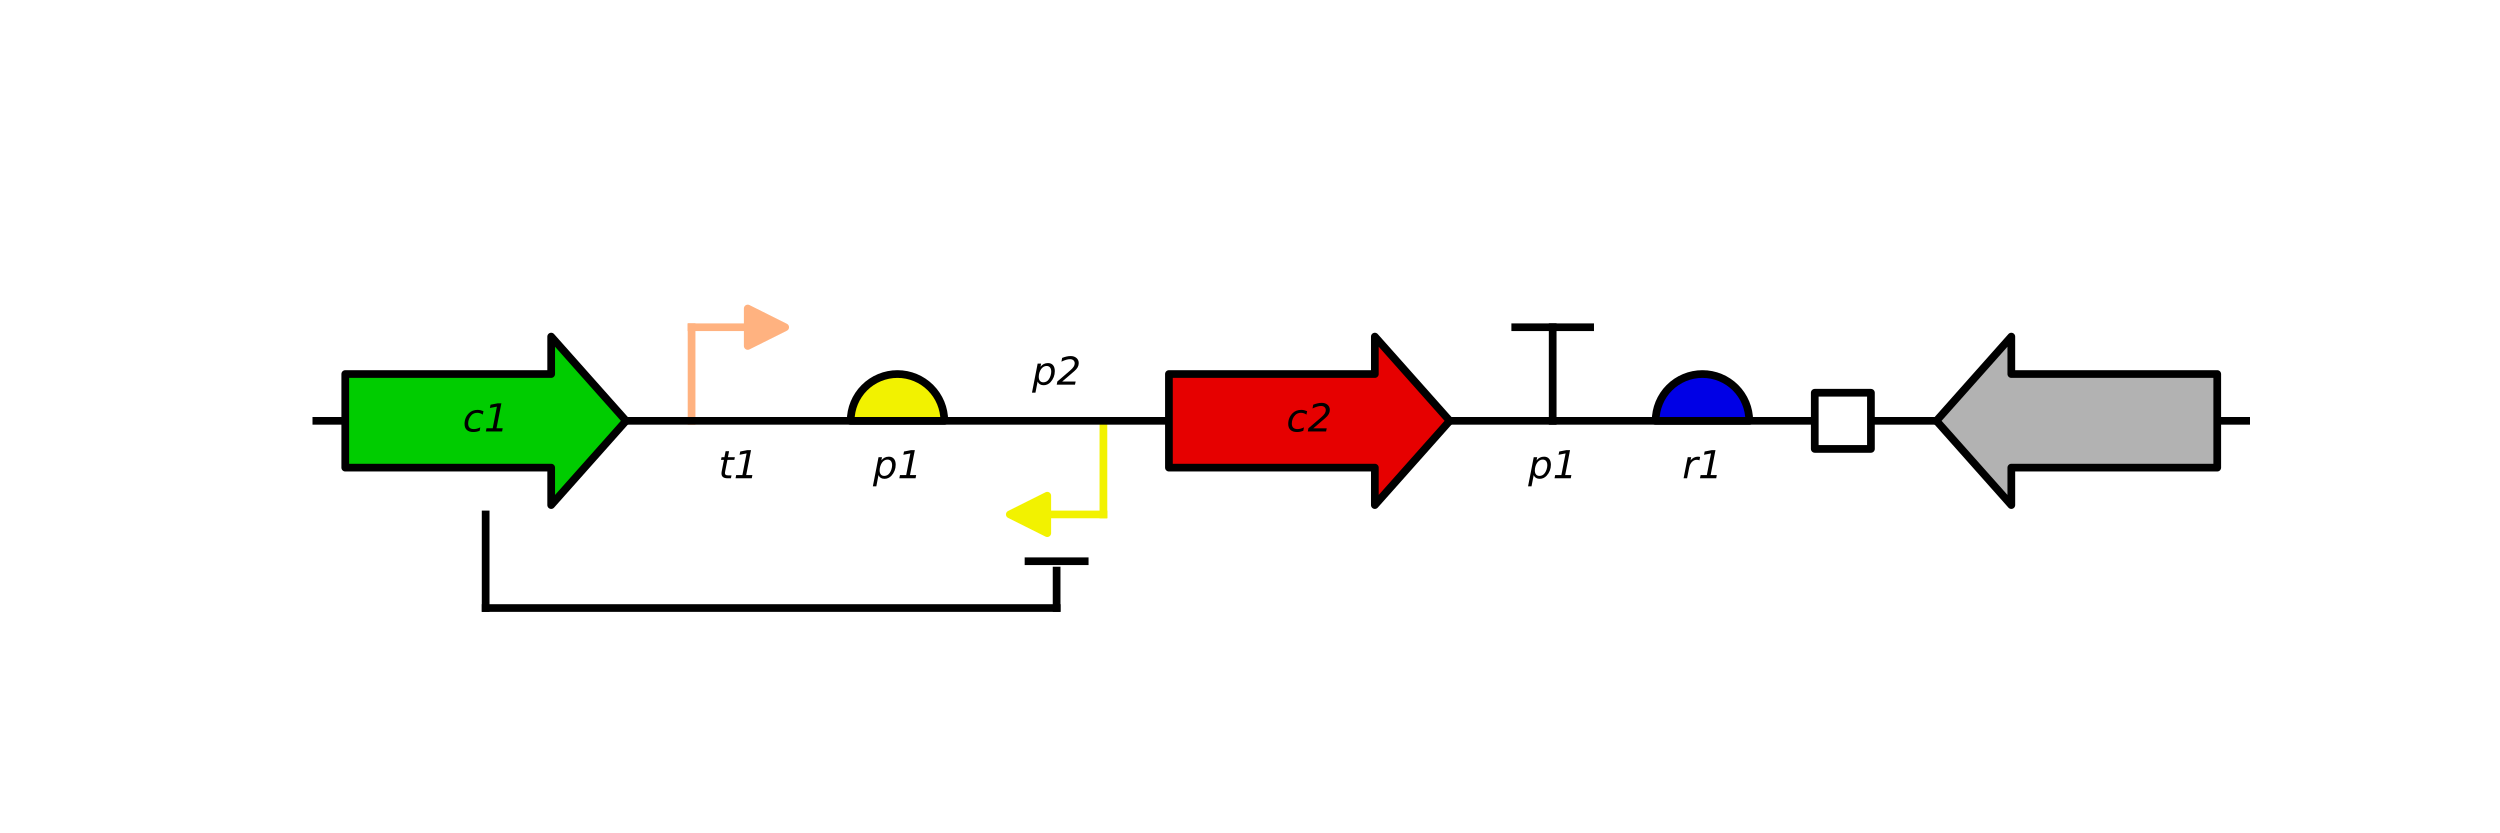 <?xml version="1.0" encoding="utf-8" standalone="no"?>
<!DOCTYPE svg PUBLIC "-//W3C//DTD SVG 1.1//EN"
  "http://www.w3.org/Graphics/SVG/1.1/DTD/svg11.dtd">
<!-- Created with matplotlib (https://matplotlib.org/) -->
<svg height="108pt" version="1.1" viewBox="0 0 324 108" width="324pt" xmlns="http://www.w3.org/2000/svg" xmlns:xlink="http://www.w3.org/1999/xlink">
 <defs>
  <style type="text/css">
*{stroke-linecap:butt;stroke-linejoin:round;}
  </style>
 </defs>
 <g id="figure_1">
  <g id="patch_1">
   <path d="M 0 108 
L 324 108 
L 324 0 
L 0 0 
z
" style="fill:#ffffff;"/>
  </g>
  <g id="axes_1">
   <g id="patch_2">
    <path clip-path="url(#pa0b30b77a9)" d="M 96.907 39.983 
L 101.759 42.41 
L 96.907 44.836 
z
" style="fill:#ffb280;stroke:#ffb280;stroke-linejoin:miter;"/>
    <g id="patch_3">
     <path clip-path="url(#pa0b30b77a9)" d="M 135.724 64.244 
L 130.872 66.67 
L 135.724 69.097 
z
" style="fill:#f2f200;stroke:#f2f200;stroke-linejoin:miter;"/>
     <g id="patch_4">
      <path clip-path="url(#pa0b30b77a9)" d="M 122.38 54.54 
C 122.38 52.932 121.741 51.388 120.604 50.251 
C 119.467 49.114 117.923 48.475 116.315 48.475 
C 114.707 48.475 113.163 49.114 112.026 50.251 
C 110.889 51.388 110.25 52.932 110.25 54.54 
L 116.315 54.54 
L 122.38 54.54 
z
" style="fill:#f2f200;stroke:#000000;stroke-linejoin:miter;"/>
     </g>
     <g id="patch_5">
      <path clip-path="url(#pa0b30b77a9)" d="M 226.702 54.54 
C 226.702 52.932 226.063 51.388 224.926 50.251 
C 223.789 49.114 222.245 48.475 220.637 48.475 
C 219.029 48.475 217.485 49.114 216.348 50.251 
C 215.211 51.388 214.572 52.932 214.572 54.54 
L 220.637 54.54 
L 226.702 54.54 
z
" style="fill:#0000e6;stroke:#000000;stroke-linejoin:miter;"/>
     </g>
     <g id="line2d_1">
      <path clip-path="url(#pa0b30b77a9)" d="M 201.228 54.54 
L 201.228 42.41 
" style="fill:none;stroke:#000000;stroke-linecap:square;stroke-linejoin:miter;"/>
     </g>
     <g id="line2d_2">
      <path clip-path="url(#pa0b30b77a9)" d="M 89.628 54.54 
L 89.628 42.41 
" style="fill:none;stroke:#ffb280;stroke-linecap:square;stroke-linejoin:miter;"/>
     </g>
     <g id="line2d_3">
      <path clip-path="url(#pa0b30b77a9)" d="M 143.002 54.54 
L 143.002 66.67 
" style="fill:none;stroke:#f2f200;stroke-linecap:square;stroke-linejoin:miter;"/>
     </g>
     <g id="line2d_4">
      <path clip-path="url(#pa0b30b77a9)" d="M 196.376 42.41 
L 206.08 42.41 
" style="fill:none;stroke:#000000;stroke-linecap:square;stroke-linejoin:miter;"/>
     </g>
     <g id="line2d_5">
      <path clip-path="url(#pa0b30b77a9)" d="M 89.628 42.41 
L 99.333 42.41 
" style="fill:none;stroke:#ffb280;stroke-linecap:square;stroke-linejoin:miter;"/>
     </g>
     <g id="line2d_6">
      <path clip-path="url(#pa0b30b77a9)" d="M 143.002 66.67 
L 133.298 66.67 
" style="fill:none;stroke:#f2f200;stroke-linecap:square;stroke-linejoin:miter;"/>
     </g>
     <g id="line2d_7">
      <path clip-path="url(#pa0b30b77a9)" d="M 40.5 54.54 
L 291.6 54.54 
" style="fill:none;stroke:#000000;stroke-linecap:square;stroke-linejoin:miter;"/>
     </g>
     <g id="patch_6">
      <path clip-path="url(#pa0b30b77a9)" d="M 44.746 48.475 
L 44.746 60.605 
L 71.433 60.605 
L 71.433 65.457 
L 81.137 54.54 
L 71.433 43.623 
L 71.433 48.475 
z
" style="fill:#00cc00;stroke:#000000;stroke-linejoin:miter;"/>
      <g id="patch_7">
       <path clip-path="url(#pa0b30b77a9)" d="M 151.493 48.475 
L 151.493 60.605 
L 178.18 60.605 
L 178.18 65.457 
L 187.885 54.54 
L 178.18 43.623 
L 178.18 48.475 
z
" style="fill:#e60000;stroke:#000000;stroke-linejoin:miter;"/>
       <g id="patch_8">
        <path clip-path="url(#pa0b30b77a9)" d="M 235.193 50.901 
L 235.193 58.179 
L 242.472 58.179 
L 242.472 50.901 
z
" style="fill:#ffffff;stroke:#000000;stroke-linejoin:miter;"/>
        <g id="patch_9">
         <path clip-path="url(#pa0b30b77a9)" d="M 287.354 48.475 
L 287.354 60.605 
L 260.667 60.605 
L 260.667 65.457 
L 250.963 54.54 
L 260.667 43.623 
L 260.667 48.475 
z
" style="fill:#b2b2b2;stroke:#000000;stroke-linejoin:miter;"/>
         <g id="line2d_8">
          <path clip-path="url(#pa0b30b77a9)" d="M 133.298 72.736 
L 140.576 72.736 
" style="fill:none;stroke:#000000;stroke-linecap:square;stroke-linejoin:miter;"/>
         </g>
         <g id="line2d_9">
          <path clip-path="url(#pa0b30b77a9)" d="M 62.941 66.67 
L 62.941 78.801 
" style="fill:none;stroke:#000000;stroke-linecap:square;stroke-linejoin:miter;"/>
         </g>
         <g id="line2d_10">
          <path clip-path="url(#pa0b30b77a9)" d="M 62.941 78.801 
L 136.937 78.801 
" style="fill:none;stroke:#000000;stroke-linecap:square;stroke-linejoin:miter;"/>
         </g>
         <g id="line2d_11">
          <path clip-path="url(#pa0b30b77a9)" d="M 136.937 78.801 
L 136.937 73.949 
" style="fill:none;stroke:#000000;stroke-linecap:square;stroke-linejoin:miter;"/>
         </g>
         <g id="text_1">
          <!-- c1 -->
          <defs>
           <path d="M 53.609 52.594 
L 51.812 43.703 
Q 48.578 46.047 44.938 47.219 
Q 41.312 48.391 37.406 48.391 
Q 33.109 48.391 29.219 46.875 
Q 25.344 45.359 22.703 42.578 
Q 18.5 38.328 16.203 32.609 
Q 13.922 26.906 13.922 20.797 
Q 13.922 13.422 17.609 9.812 
Q 21.297 6.203 28.812 6.203 
Q 32.516 6.203 36.688 7.328 
Q 40.875 8.453 45.406 10.688 
L 43.703 1.812 
Q 39.797 0.203 35.672 -0.609 
Q 31.547 -1.422 27.203 -1.422 
Q 16.312 -1.422 10.453 4.016 
Q 4.594 9.469 4.594 19.578 
Q 4.594 28.078 7.641 35.234 
Q 10.688 42.391 16.703 48.094 
Q 20.797 52 26.312 54 
Q 31.844 56 38.375 56 
Q 42.188 56 45.938 55.141 
Q 49.703 54.297 53.609 52.594 
z
" id="DejaVuSans-Oblique-99"/>
           <path d="M 6.5 8.297 
L 22.609 8.297 
L 33.5 64.406 
L 15.281 60.891 
L 17 69.391 
L 35.109 72.906 
L 45.016 72.906 
L 32.422 8.297 
L 48.484 8.297 
L 46.922 0 
L 4.891 0 
z
" id="DejaVuSans-Oblique-49"/>
          </defs>
          <g transform="translate(59.976 55.92)scale(0.05 -0.05)">
           <use xlink:href="#DejaVuSans-Oblique-99"/>
           <use x="54.98" xlink:href="#DejaVuSans-Oblique-49"/>
          </g>
         </g>
         <g id="text_2">
          <!-- t1 -->
          <defs>
           <path d="M 42.281 54.688 
L 40.922 47.703 
L 23 47.703 
L 17.188 18.016 
Q 16.891 16.359 16.75 15.234 
Q 16.609 14.109 16.609 13.484 
Q 16.609 10.359 18.484 8.938 
Q 20.359 7.516 24.516 7.516 
L 33.594 7.516 
L 32.078 0 
L 23.484 0 
Q 15.484 0 11.547 3.125 
Q 7.625 6.25 7.625 12.594 
Q 7.625 13.719 7.766 15.062 
Q 7.906 16.406 8.203 18.016 
L 14.016 47.703 
L 6.391 47.703 
L 7.812 54.688 
L 15.281 54.688 
L 18.312 70.219 
L 27.297 70.219 
L 24.312 54.688 
z
" id="DejaVuSans-Oblique-116"/>
          </defs>
          <g transform="translate(93.123 61.985)scale(0.05 -0.05)">
           <use xlink:href="#DejaVuSans-Oblique-116"/>
           <use x="39.209" xlink:href="#DejaVuSans-Oblique-49"/>
          </g>
         </g>
         <g id="text_3">
          <!-- p1 -->
          <defs>
           <path d="M 49.609 33.688 
Q 49.609 40.875 46.484 44.672 
Q 43.359 48.484 37.5 48.484 
Q 33.5 48.484 29.859 46.438 
Q 26.219 44.391 23.391 40.484 
Q 20.609 36.625 18.938 31.156 
Q 17.281 25.688 17.281 20.312 
Q 17.281 13.484 20.406 9.797 
Q 23.531 6.109 29.297 6.109 
Q 33.547 6.109 37.188 8.109 
Q 40.828 10.109 43.406 13.922 
Q 46.188 17.922 47.891 23.344 
Q 49.609 28.766 49.609 33.688 
z
M 21.781 46.391 
Q 25.391 51.125 30.297 53.562 
Q 35.203 56 41.219 56 
Q 49.609 56 54.25 50.5 
Q 58.891 45.016 58.891 35.109 
Q 58.891 27 56 19.656 
Q 53.125 12.312 47.703 6.5 
Q 44.094 2.641 39.547 0.609 
Q 35.016 -1.422 29.984 -1.422 
Q 24.172 -1.422 20.219 1 
Q 16.266 3.422 14.312 8.203 
L 8.688 -20.797 
L -0.297 -20.797 
L 14.406 54.688 
L 23.391 54.688 
z
" id="DejaVuSans-Oblique-112"/>
          </defs>
          <g transform="translate(113.137 61.985)scale(0.05 -0.05)">
           <use xlink:href="#DejaVuSans-Oblique-112"/>
           <use x="63.477" xlink:href="#DejaVuSans-Oblique-49"/>
          </g>
         </g>
         <g id="text_4">
          <!-- p2 -->
          <defs>
           <path d="M 46.094 35.203 
L 14.594 8.203 
L 49.422 8.203 
L 47.703 0 
L 0.391 0 
L 2 8.297 
L 34.906 36.531 
Q 41.5 42.234 44.25 46.547 
Q 47.016 50.875 47.016 55.422 
Q 47.016 60.156 43.688 63.125 
Q 40.375 66.109 35.016 66.109 
Q 30.375 66.109 24.703 64.453 
Q 19.047 62.797 12.594 59.625 
L 14.406 69.391 
Q 20.453 71.781 25.969 73 
Q 31.5 74.219 36.188 74.219 
Q 45.75 74.219 51.578 69.141 
Q 57.422 64.062 57.422 55.812 
Q 57.422 50.25 54.641 45.188 
Q 51.859 40.141 46.094 35.203 
z
" id="DejaVuSans-Oblique-50"/>
          </defs>
          <g transform="translate(133.759 49.854)scale(0.05 -0.05)">
           <use xlink:href="#DejaVuSans-Oblique-112"/>
           <use x="63.477" xlink:href="#DejaVuSans-Oblique-50"/>
          </g>
         </g>
         <g id="text_5">
          <!-- c2 -->
          <g transform="translate(166.724 55.92)scale(0.05 -0.05)">
           <use xlink:href="#DejaVuSans-Oblique-99"/>
           <use x="54.98" xlink:href="#DejaVuSans-Oblique-50"/>
          </g>
         </g>
         <g id="text_6">
          <!-- p1 -->
          <g transform="translate(198.051 61.985)scale(0.05 -0.05)">
           <use xlink:href="#DejaVuSans-Oblique-112"/>
           <use x="63.477" xlink:href="#DejaVuSans-Oblique-49"/>
          </g>
         </g>
         <g id="text_7">
          <!-- r1 -->
          <defs>
           <path d="M 44.578 46.391 
Q 43.219 47.125 41.453 47.516 
Q 39.703 47.906 37.703 47.906 
Q 30.516 47.906 25.141 42.453 
Q 19.781 37.016 18.016 27.875 
L 12.5 0 
L 3.516 0 
L 14.203 54.688 
L 23.188 54.688 
L 21.484 46.188 
Q 25.047 50.922 30 53.453 
Q 34.969 56 40.578 56 
Q 42.047 56 43.453 55.828 
Q 44.875 55.672 46.297 55.281 
z
" id="DejaVuSans-Oblique-114"/>
          </defs>
          <g transform="translate(218.019 61.985)scale(0.05 -0.05)">
           <use xlink:href="#DejaVuSans-Oblique-114"/>
           <use x="41.113" xlink:href="#DejaVuSans-Oblique-49"/>
          </g>
         </g>
        </g>
       </g>
       <defs>
        <clipPath id="pa0b30b77a9">
         <rect height="72.783" width="251.1" x="40.5" y="18.149"/>
        </clipPath>
       </defs>
      </g>
     </g>
    </g>
   </g>
  </g>
 </g>
</svg>
